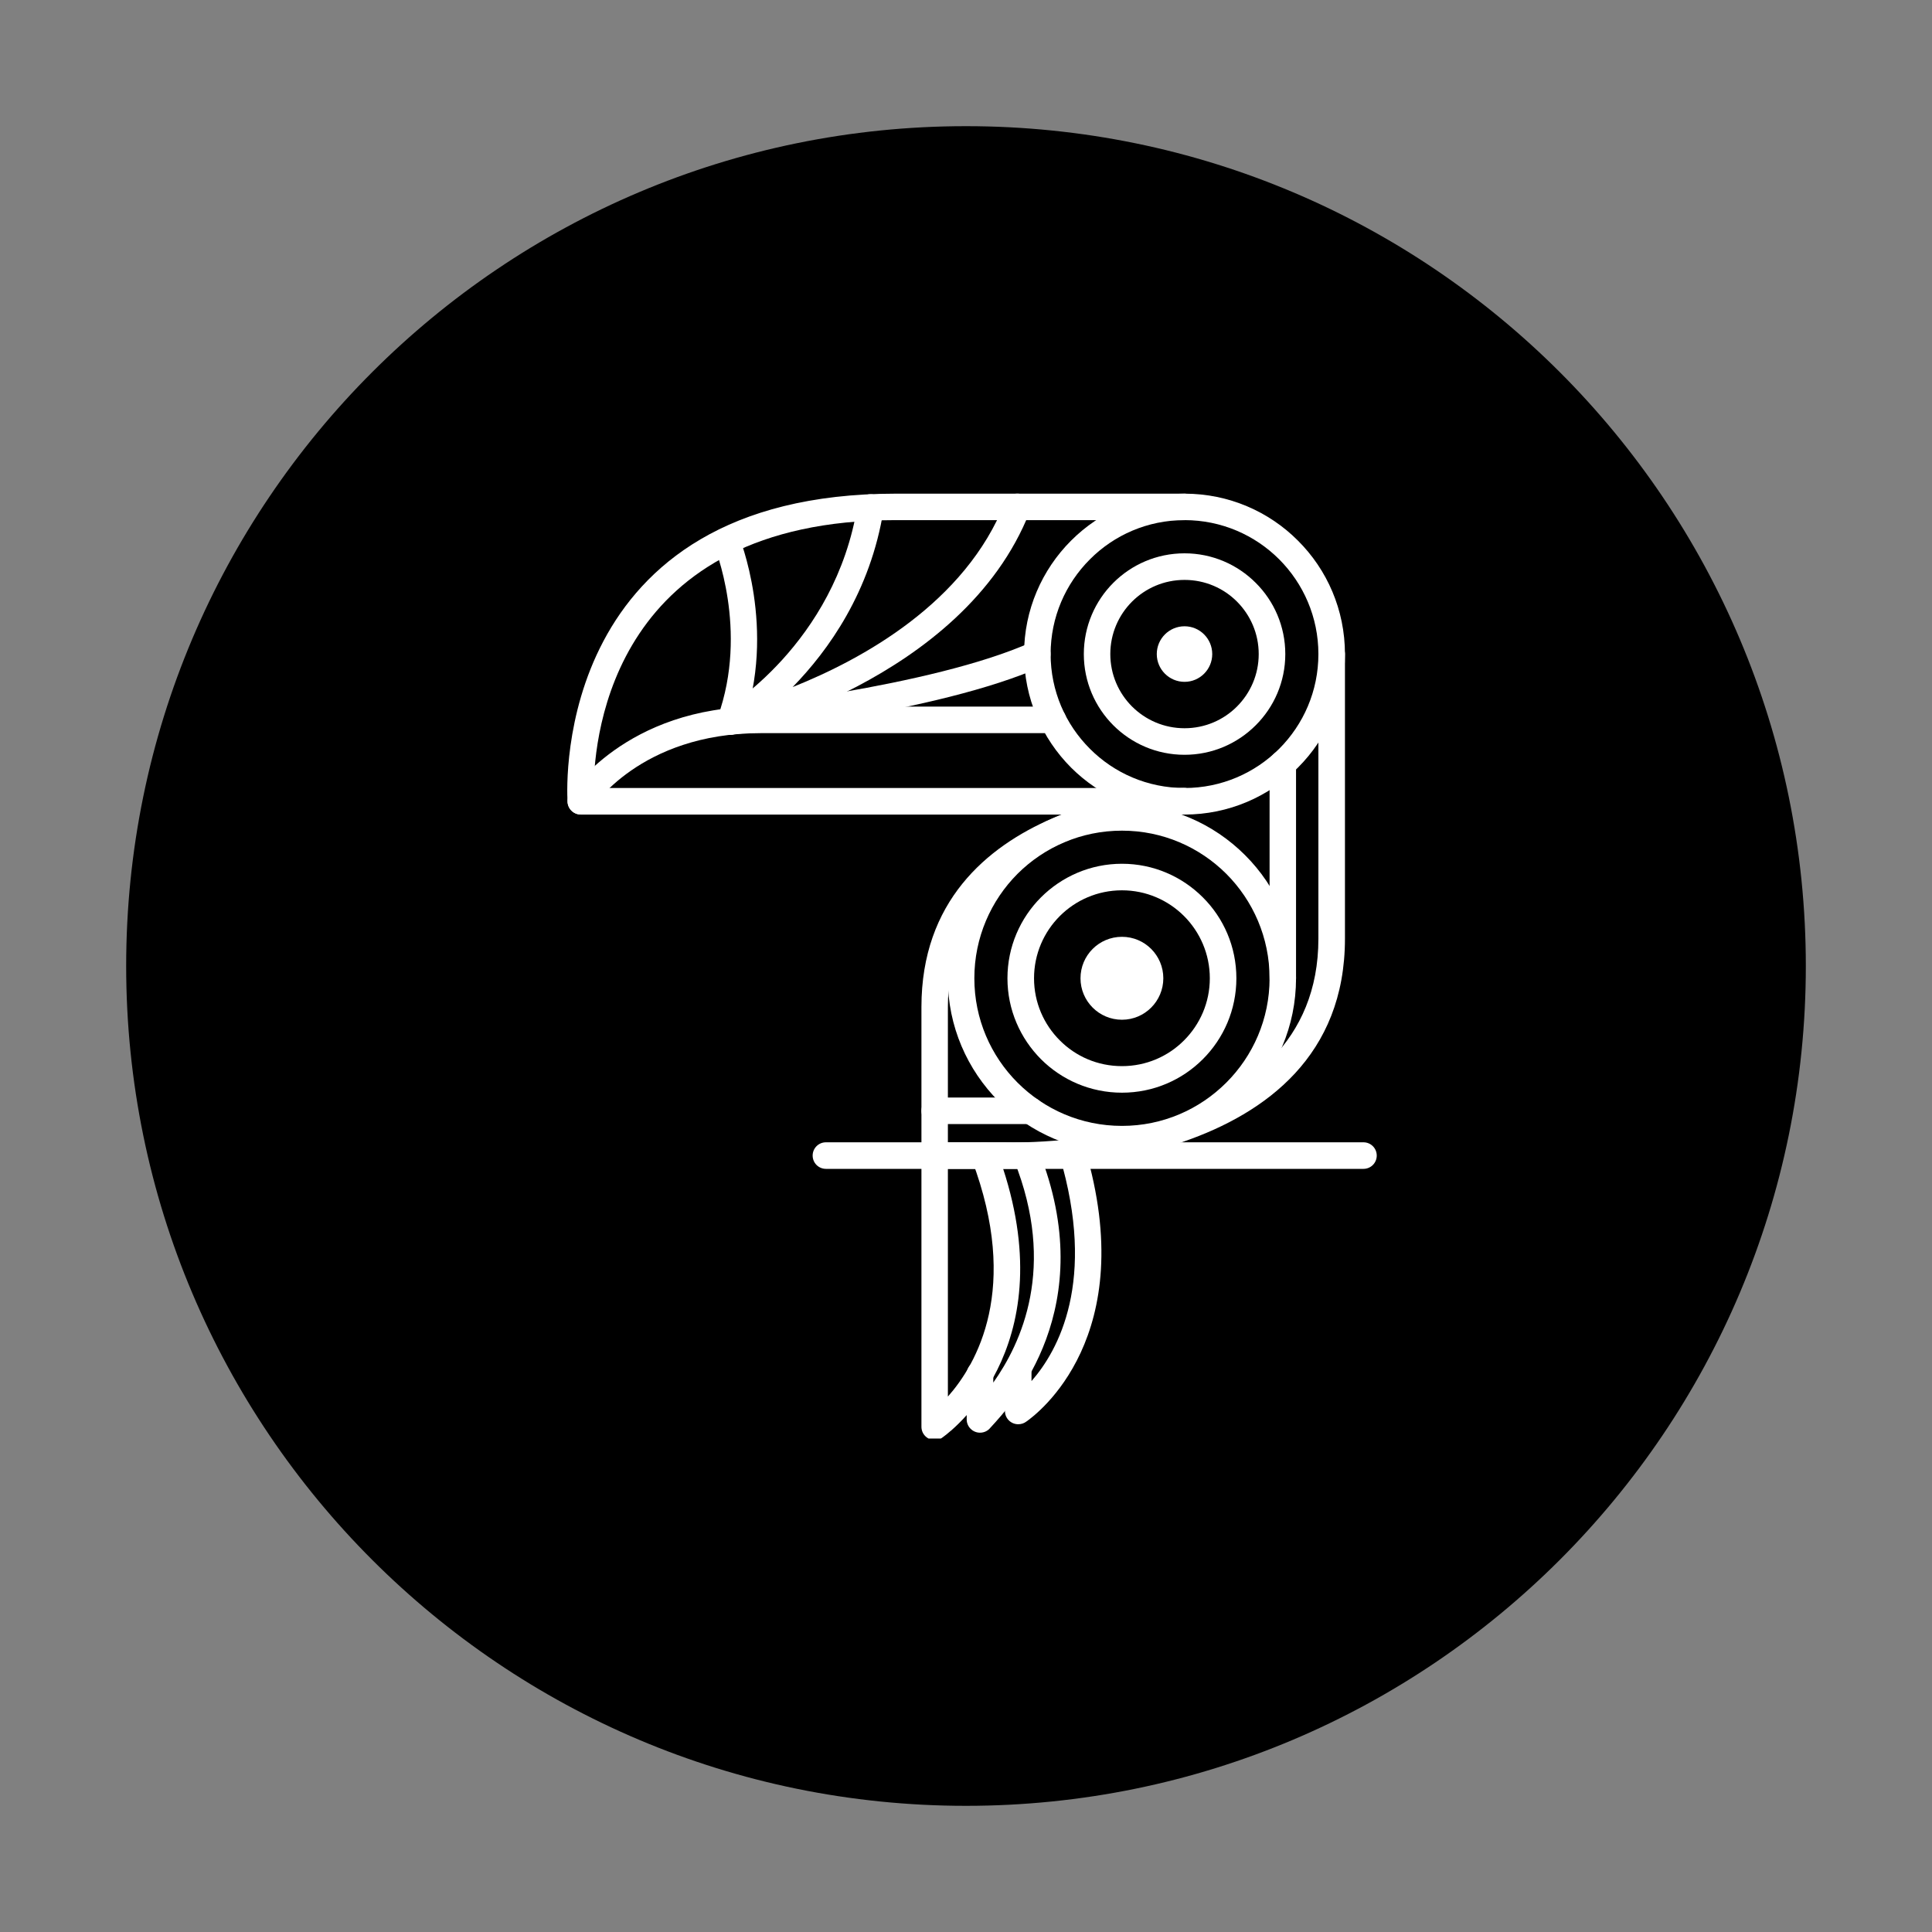 <svg xmlns="http://www.w3.org/2000/svg" xmlns:xlink="http://www.w3.org/1999/xlink" width="100" zoomAndPan="magnify" viewBox="0 0 75 75" height="100" preserveAspectRatio="xMidYMid meet" version="1.0"><rect x="0" y="0" width="75" height="75" fill="#808080" stroke="none"/><defs><clipPath id="28d74ab169"><path d="M 4.898 4.898 L 70.102 4.898 L 70.102 70.102 L 4.898 70.102 Z M 4.898 4.898 " clip-rule="nonzero"/></clipPath><clipPath id="a448c82704"><path d="M 37.5 4.898 C 19.496 4.898 4.898 19.496 4.898 37.5 C 4.898 55.504 19.496 70.102 37.5 70.102 C 55.504 70.102 70.102 55.504 70.102 37.5 C 70.102 19.496 55.504 4.898 37.5 4.898 Z M 37.5 4.898 " clip-rule="nonzero"/></clipPath><clipPath id="c0b7ef87d1"><path d="M 39 19.094 L 53 19.094 L 53 32 L 39 32 Z M 39 19.094 " clip-rule="nonzero"/></clipPath><clipPath id="4787d6c35f"><path d="M 22 19.094 L 47 19.094 L 47 32 L 22 32 Z M 22 19.094 " clip-rule="nonzero"/></clipPath><clipPath id="7e089ff221"><path d="M 27 19.094 L 41 19.094 L 41 29 L 27 29 Z M 27 19.094 " clip-rule="nonzero"/></clipPath><clipPath id="6a80747bd2"><path d="M 35 30 L 47 30 L 47 55.844 L 35 55.844 Z M 35 30 " clip-rule="nonzero"/></clipPath><clipPath id="1a0cf1600e"><path d="M 37 44 L 42 44 L 42 55.844 L 37 55.844 Z M 37 44 " clip-rule="nonzero"/></clipPath><clipPath id="3500034e74"><path d="M 39 44 L 43 44 L 43 55.844 L 39 55.844 Z M 39 44 " clip-rule="nonzero"/></clipPath><clipPath id="d327f6aedd"><path d="M 31 44 L 53.801 44 L 53.801 46 L 31 46 Z M 31 44 " clip-rule="nonzero"/></clipPath></defs><g clip-path="url(#28d74ab169)"><g clip-path="url(#a448c82704)"><path fill="#000000" d="M 4.898 4.898 L 70.102 4.898 L 70.102 70.102 L 4.898 70.102 Z M 4.898 4.898 " fill-opacity="1" fill-rule="nonzero"/></g></g><g clip-path="url(#c0b7ef87d1)"><path fill="#ffffff" d="M 45.984 19.164 C 47.703 19.164 49.262 19.859 50.387 20.988 C 51.516 22.113 52.211 23.672 52.211 25.391 C 52.211 27.109 51.516 28.668 50.387 29.797 C 49.262 30.922 47.703 31.621 45.984 31.621 C 44.262 31.621 42.707 30.922 41.578 29.797 C 40.453 28.668 39.754 27.109 39.754 25.391 C 39.754 23.672 40.453 22.113 41.578 20.988 C 42.707 19.859 44.262 19.164 45.984 19.164 Z M 49.66 21.715 C 48.719 20.773 47.418 20.191 45.984 20.191 C 44.547 20.191 43.246 20.773 42.309 21.715 C 41.367 22.656 40.785 23.957 40.785 25.391 C 40.785 26.828 41.367 28.125 42.309 29.066 C 43.246 30.008 44.547 30.59 45.984 30.59 C 47.418 30.59 48.719 30.008 49.66 29.066 C 50.598 28.125 51.18 26.828 51.18 25.391 C 51.18 23.957 50.598 22.656 49.66 21.715 Z M 49.66 21.715 " fill-opacity="1" fill-rule="nonzero"/></g><path fill="#ffffff" d="M 45.984 21.48 C 47.062 21.48 48.039 21.918 48.746 22.625 C 49.457 23.332 49.895 24.312 49.895 25.391 C 49.895 26.469 49.457 27.449 48.746 28.156 C 48.039 28.863 47.062 29.301 45.984 29.301 C 44.902 29.301 43.926 28.863 43.219 28.156 C 42.512 27.449 42.074 26.469 42.074 25.391 C 42.074 24.312 42.512 23.332 43.219 22.625 C 43.926 21.918 44.902 21.48 45.984 21.48 Z M 48.02 23.355 C 47.5 22.832 46.777 22.512 45.984 22.512 C 45.188 22.512 44.469 22.832 43.945 23.355 C 43.426 23.875 43.102 24.594 43.102 25.391 C 43.102 26.188 43.426 26.906 43.945 27.426 C 44.469 27.949 45.188 28.27 45.984 28.27 C 46.777 28.27 47.5 27.949 48.02 27.426 C 48.539 26.906 48.863 26.188 48.863 25.391 C 48.863 24.594 48.539 23.875 48.02 23.355 Z M 48.02 23.355 " fill-opacity="1" fill-rule="nonzero"/><path fill="#ffffff" d="M 45.984 24.312 C 46.578 24.312 47.059 24.797 47.059 25.391 C 47.059 25.984 46.578 26.469 45.984 26.469 C 45.387 26.469 44.906 25.984 44.906 25.391 C 44.906 24.797 45.387 24.312 45.984 24.312 Z M 45.984 24.312 " fill-opacity="1" fill-rule="evenodd"/><g clip-path="url(#4787d6c35f)"><path fill="#ffffff" d="M 45.984 30.59 C 46.266 30.59 46.5 30.82 46.5 31.105 C 46.5 31.387 46.266 31.621 45.984 31.621 L 22.543 31.621 C 22.262 31.621 22.031 31.387 22.031 31.105 L 22.031 31.102 C 21.992 30.426 21.555 19.164 34.766 19.164 L 45.984 19.164 C 46.266 19.164 46.5 19.395 46.5 19.676 C 46.5 19.961 46.266 20.191 45.984 20.191 L 34.766 20.191 C 23.844 20.191 23.07 28.477 23.047 30.59 Z M 45.984 30.59 " fill-opacity="1" fill-rule="nonzero"/></g><path fill="#ffffff" d="M 22.977 31.383 C 22.82 31.621 22.504 31.688 22.266 31.535 C 22.027 31.379 21.961 31.062 22.113 30.824 C 22.121 30.816 24.266 27.43 29.52 27.43 L 40.871 27.43 C 41.156 27.43 41.387 27.66 41.387 27.945 C 41.387 28.23 41.156 28.461 40.871 28.461 L 29.52 28.461 C 24.828 28.461 22.98 31.375 22.977 31.383 Z M 22.977 31.383 " fill-opacity="1" fill-rule="nonzero"/><path fill="#ffffff" d="M 27.723 21.191 C 27.617 20.93 27.746 20.629 28.008 20.52 C 28.27 20.414 28.57 20.543 28.68 20.805 C 28.684 20.816 30.176 24.426 28.828 28.18 C 28.734 28.445 28.441 28.586 28.176 28.488 C 27.906 28.395 27.77 28.102 27.863 27.832 C 29.078 24.457 27.727 21.199 27.723 21.191 Z M 27.723 21.191 " fill-opacity="1" fill-rule="nonzero"/><g clip-path="url(#7e089ff221)"><path fill="#ffffff" d="M 33.289 19.617 C 33.332 19.34 33.594 19.148 33.875 19.191 C 34.156 19.238 34.348 19.5 34.301 19.781 C 33.793 22.973 32.156 25.254 30.77 26.672 C 33.445 25.605 37.477 23.414 39.016 19.488 C 39.117 19.227 39.418 19.094 39.68 19.199 C 39.945 19.301 40.078 19.602 39.973 19.863 C 37.387 26.453 28.492 28.5 28.465 28.508 C 28.254 28.555 28.023 28.469 27.906 28.27 C 27.762 28.027 27.84 27.711 28.082 27.566 C 28.098 27.559 32.426 25.012 33.289 19.617 Z M 33.289 19.617 " fill-opacity="1" fill-rule="nonzero"/></g><path fill="#ffffff" d="M 28.398 28.516 C 28.117 28.547 27.863 28.34 27.836 28.059 C 27.809 27.777 28.012 27.523 28.293 27.496 C 28.316 27.492 36.145 26.684 40.059 24.922 C 40.316 24.805 40.621 24.922 40.738 25.18 C 40.855 25.438 40.738 25.742 40.48 25.859 C 36.418 27.688 28.422 28.516 28.398 28.516 Z M 28.398 28.516 " fill-opacity="1" fill-rule="nonzero"/><g clip-path="url(#6a80747bd2)"><path fill="#ffffff" d="M 45.949 30.59 C 46.234 30.582 46.473 30.801 46.48 31.086 C 46.492 31.371 46.27 31.605 45.984 31.617 C 45.961 31.617 36.797 31.895 36.797 39.094 L 36.797 54.215 C 37.918 52.949 39.609 50.023 37.734 45.039 C 37.637 44.773 37.77 44.48 38.035 44.379 C 38.301 44.277 38.598 44.414 38.699 44.68 C 41.449 52.004 37.098 55.43 36.621 55.777 C 36.531 55.855 36.414 55.902 36.285 55.902 C 36 55.902 35.77 55.672 35.77 55.387 L 35.77 39.094 C 35.77 30.898 45.922 30.594 45.949 30.59 Z M 45.949 30.59 " fill-opacity="1" fill-rule="nonzero"/></g><path fill="#ffffff" d="M 36.285 45.375 C 36 45.375 35.77 45.145 35.77 44.859 C 35.77 44.574 36 44.344 36.285 44.344 L 39.047 44.344 C 39.066 44.344 39.082 44.344 39.102 44.348 C 39.895 44.363 51.18 44.469 51.18 36.438 L 51.18 25.391 C 51.18 25.105 51.41 24.875 51.695 24.875 C 51.98 24.875 52.211 25.105 52.211 25.391 L 52.211 36.438 C 52.211 45.516 39.891 45.391 39.074 45.375 C 39.066 45.375 39.055 45.375 39.047 45.375 Z M 36.285 45.375 " fill-opacity="1" fill-rule="nonzero"/><g clip-path="url(#1a0cf1600e)"><path fill="#ffffff" d="M 37.527 53.34 C 37.527 53.055 37.762 52.824 38.043 52.824 C 38.328 52.824 38.559 53.055 38.559 53.34 L 38.559 53.672 C 39.641 52.148 41.027 49.199 39.367 45.051 C 39.262 44.789 39.391 44.488 39.652 44.383 C 39.914 44.277 40.215 44.406 40.32 44.668 C 42.754 50.754 39.277 54.523 38.477 55.391 L 38.445 55.426 C 38.352 55.543 38.207 55.617 38.043 55.617 C 37.762 55.617 37.527 55.387 37.527 55.102 Z M 37.527 53.34 " fill-opacity="1" fill-rule="nonzero"/></g><g clip-path="url(#3500034e74)"><path fill="#ffffff" d="M 39.012 53.152 C 39.012 52.871 39.242 52.641 39.527 52.641 C 39.812 52.641 40.043 52.871 40.043 53.152 L 40.043 53.613 C 41.078 52.434 42.578 49.738 41.133 44.875 C 41.051 44.605 41.207 44.316 41.477 44.234 C 41.75 44.156 42.035 44.309 42.117 44.582 C 44.293 51.883 40.254 54.898 39.844 55.184 C 39.758 55.25 39.648 55.289 39.527 55.289 C 39.242 55.289 39.012 55.059 39.012 54.777 Z M 39.012 53.152 " fill-opacity="1" fill-rule="nonzero"/></g><path fill="#ffffff" d="M 43.555 31.215 C 45.422 31.215 47.109 31.973 48.332 33.195 C 49.559 34.418 50.312 36.109 50.312 37.977 C 50.312 39.844 49.559 41.531 48.332 42.758 C 47.109 43.98 45.418 44.738 43.555 44.738 C 41.688 44.738 39.996 43.98 38.773 42.758 C 37.551 41.531 36.793 39.844 36.793 37.977 C 36.793 36.109 37.551 34.418 38.773 33.195 C 39.996 31.973 41.688 31.215 43.555 31.215 Z M 47.605 33.922 C 46.566 32.887 45.137 32.246 43.555 32.246 C 41.969 32.246 40.539 32.887 39.5 33.922 C 38.465 34.961 37.824 36.395 37.824 37.977 C 37.824 39.559 38.465 40.992 39.5 42.027 C 40.539 43.066 41.969 43.707 43.555 43.707 C 45.137 43.707 46.566 43.066 47.605 42.027 C 48.641 40.992 49.285 39.559 49.285 37.977 C 49.285 36.395 48.641 34.961 47.605 33.922 Z M 47.605 33.922 " fill-opacity="1" fill-rule="nonzero"/><path fill="#ffffff" d="M 43.555 33.531 C 44.781 33.531 45.891 34.031 46.695 34.836 C 47.5 35.637 47.996 36.75 47.996 37.977 C 47.996 39.203 47.5 40.312 46.695 41.117 C 45.891 41.922 44.781 42.418 43.555 42.418 C 42.328 42.418 41.215 41.922 40.41 41.117 C 39.609 40.312 39.109 39.203 39.109 37.977 C 39.109 36.75 39.609 35.637 40.41 34.836 C 41.215 34.031 42.328 33.531 43.555 33.531 Z M 45.965 35.562 C 45.348 34.945 44.496 34.562 43.555 34.562 C 42.609 34.562 41.758 34.945 41.141 35.562 C 40.523 36.18 40.141 37.035 40.141 37.977 C 40.141 38.918 40.523 39.77 41.141 40.387 C 41.758 41.008 42.609 41.387 43.555 41.387 C 44.496 41.387 45.348 41.008 45.965 40.387 C 46.582 39.77 46.965 38.918 46.965 37.977 C 46.965 37.035 46.582 36.18 45.965 35.562 Z M 45.965 35.562 " fill-opacity="1" fill-rule="nonzero"/><path fill="#ffffff" d="M 43.555 36.367 C 44.441 36.367 45.16 37.086 45.16 37.977 C 45.16 38.863 44.441 39.586 43.555 39.586 C 42.664 39.586 41.945 38.863 41.945 37.977 C 41.945 37.086 42.664 36.367 43.555 36.367 Z M 43.555 36.367 " fill-opacity="1" fill-rule="evenodd"/><path fill="#ffffff" d="M 36.285 43.637 C 36 43.637 35.77 43.406 35.77 43.121 C 35.77 42.836 36 42.605 36.285 42.605 L 40.012 42.605 C 40.297 42.605 40.527 42.836 40.527 43.121 C 40.527 43.406 40.297 43.637 40.012 43.637 Z M 36.285 43.637 " fill-opacity="1" fill-rule="nonzero"/><path fill="#ffffff" d="M 50.312 37.977 C 50.312 38.262 50.082 38.492 49.797 38.492 C 49.516 38.492 49.285 38.262 49.285 37.977 L 49.285 29.645 C 49.285 29.359 49.516 29.129 49.797 29.129 C 50.082 29.129 50.312 29.359 50.312 29.645 Z M 50.312 37.977 " fill-opacity="1" fill-rule="nonzero"/><g clip-path="url(#d327f6aedd)"><path fill="#ffffff" d="M 32.062 45.375 C 31.777 45.375 31.547 45.145 31.547 44.859 C 31.547 44.574 31.777 44.344 32.062 44.344 L 52.93 44.344 C 53.215 44.344 53.445 44.574 53.445 44.859 C 53.445 45.145 53.215 45.375 52.93 45.375 Z M 32.062 45.375 " fill-opacity="1" fill-rule="nonzero"/></g></svg>